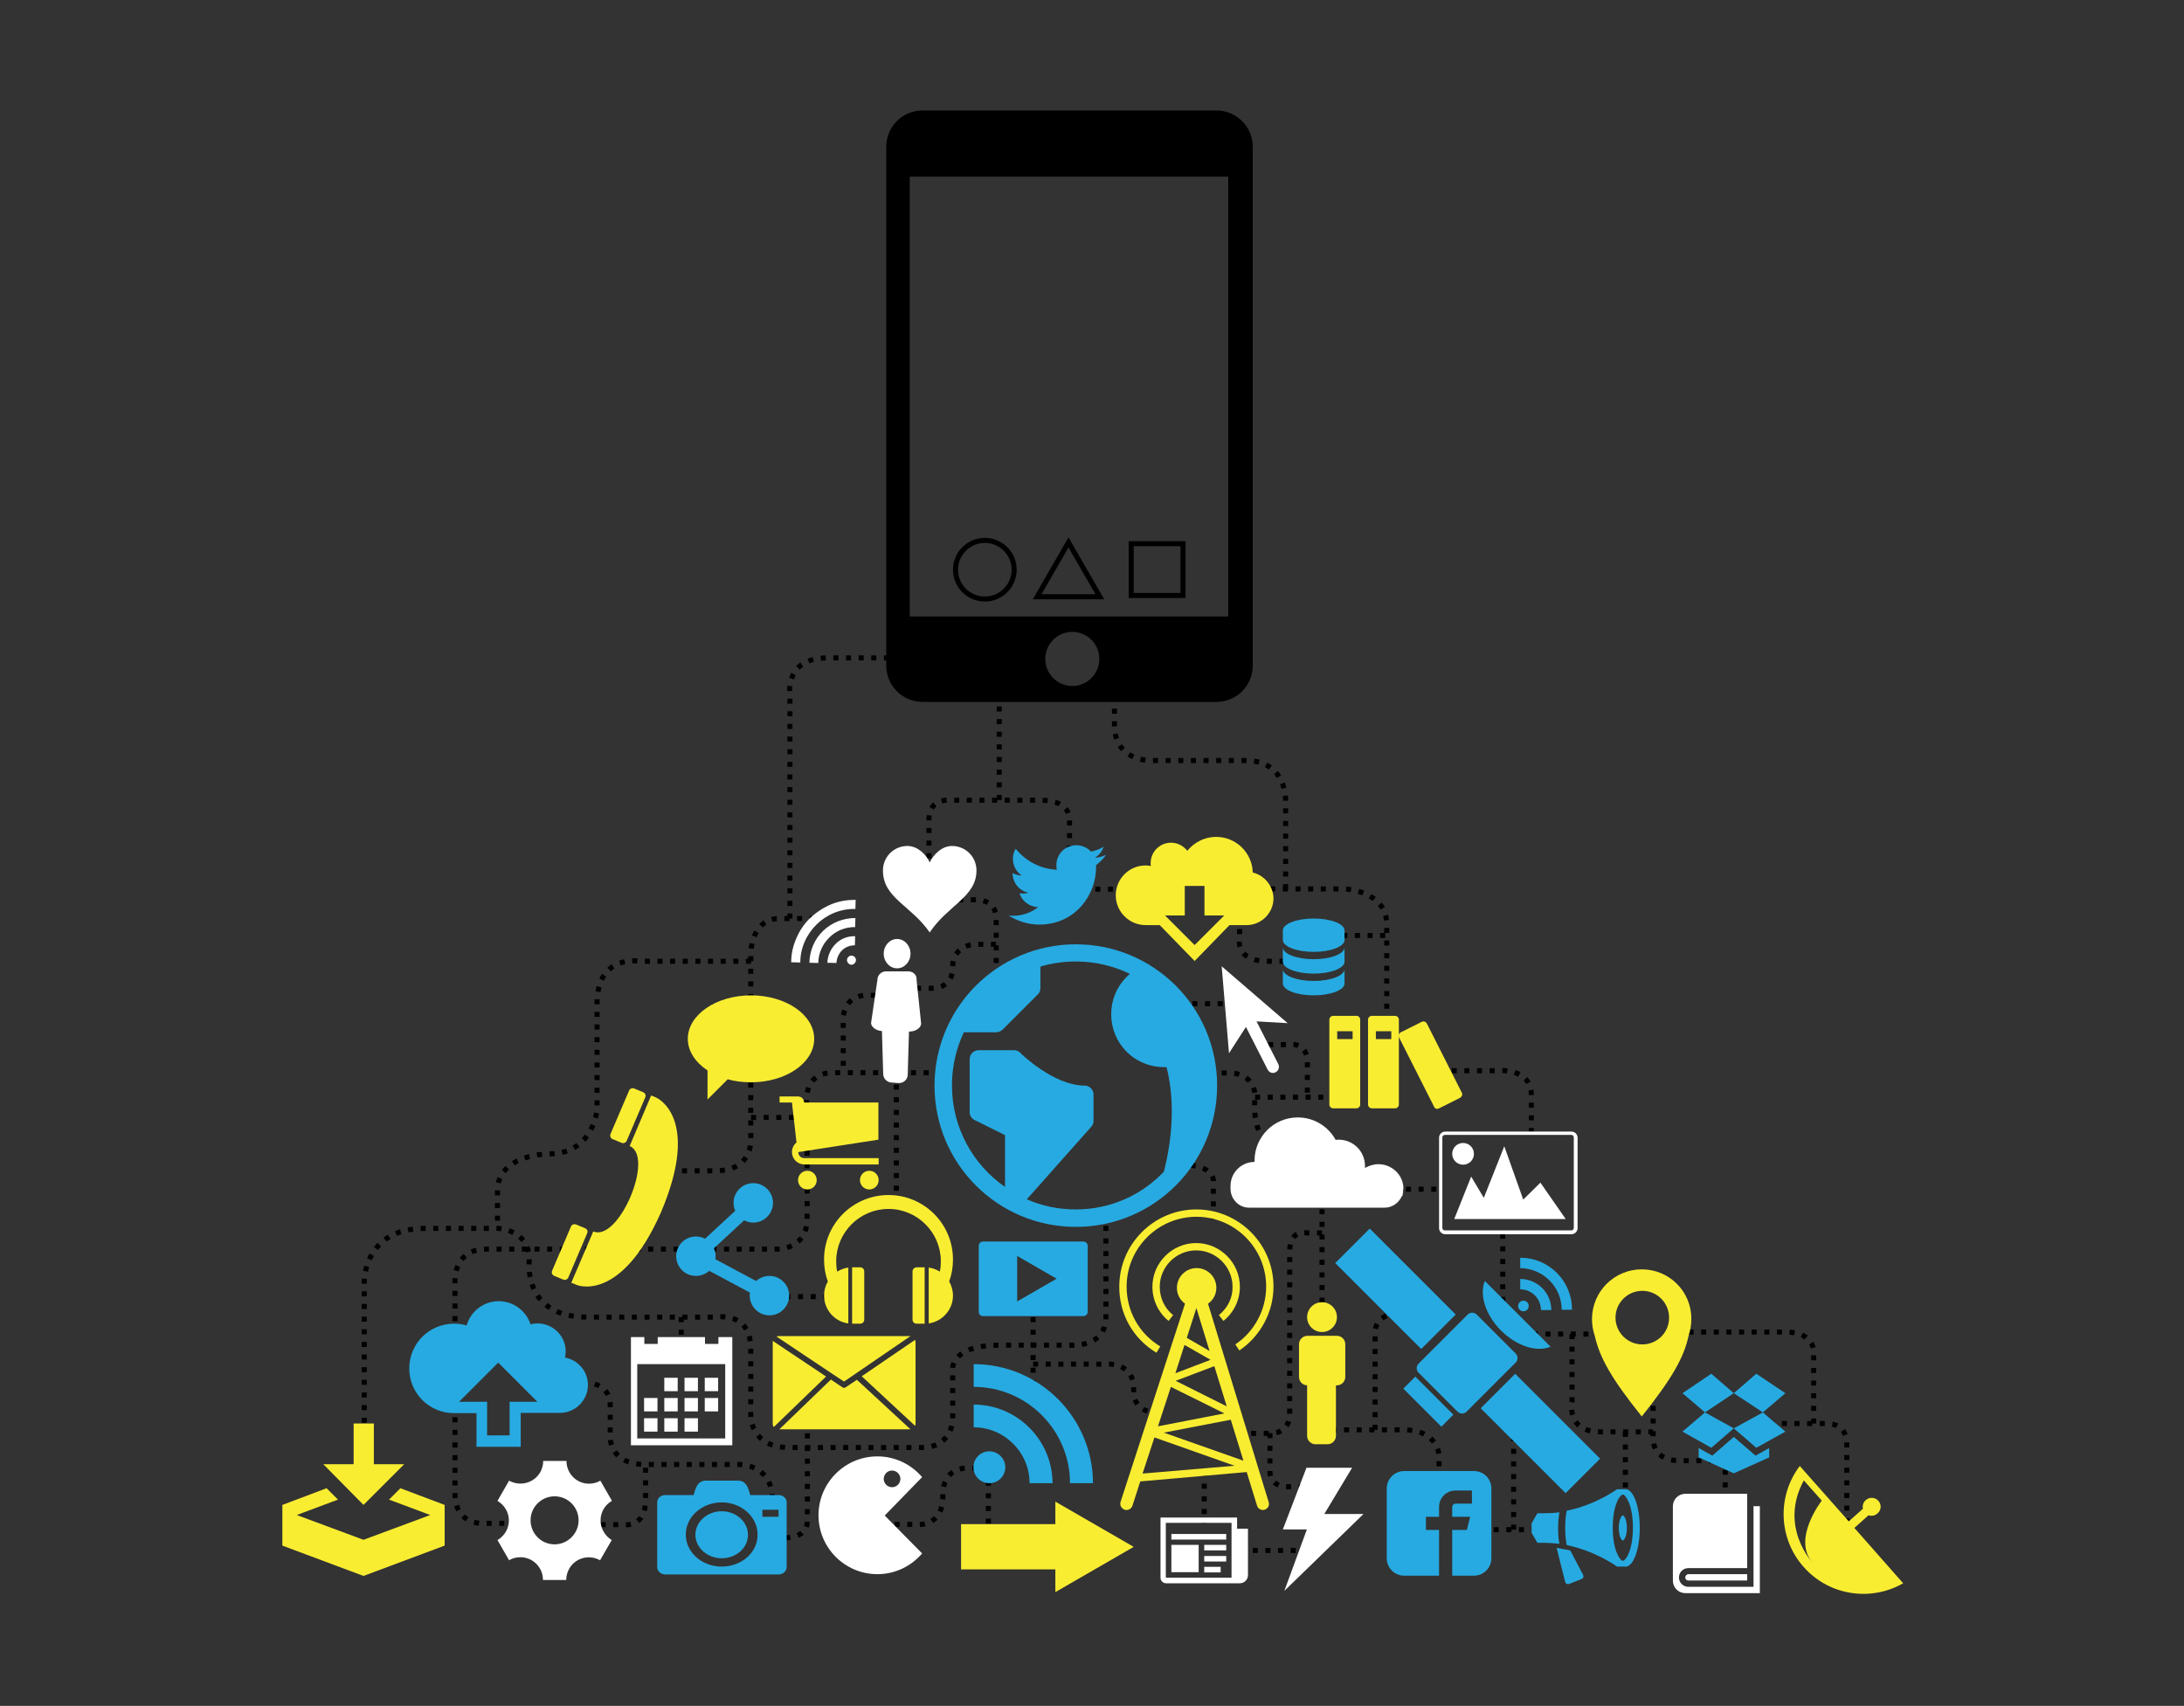 <?xml version="1.0" encoding="utf-8"?>
<!-- Generator: Adobe Illustrator 19.2.1, SVG Export Plug-In . SVG Version: 6.00 Build 0)  -->
<svg version="1.1" id="Layer_1" xmlns="http://www.w3.org/2000/svg" xmlns:xlink="http://www.w3.org/1999/xlink" x="0px" y="0px"
	 viewBox="0 0 864 674.9" style="enable-background:new 0 0 864 674.9;" xml:space="preserve">
<rect x="0" y="0" width="864" height="674.9" fill="#333333" stroke="none"/>
<style type="text/css">
	.st0{fill:none;stroke:#000000;stroke-width:2;stroke-miterlimit:10;stroke-dasharray:2,3;}
	.st1{fill:#FFFFFF;}
	.st2{fill:#F9ED32;}
	.st3{fill:#27AAE1;}
	.st4{fill:none;stroke:#000000;stroke-width:2;stroke-miterlimit:10;}
</style>
<g>
	<path class="st0" d="M144.1,582.9v-76.1c0,0-0.1-20.8,23.9-20.8h29.1c0,0,12.3,0.5,12.3,12.3c0,0-3.2,22.8,23,22.8h51.1
		c0,0,13.5-2.5,13.5,12.5v26.7c0,0,0,12.4,15.1,12.4h53.7c0,0,11.1-0.1,11.1-12.4v-16.8c0,0-2.9-11.3,18.6-11.3h27.5
		c0,0,14.5,1.4,14.5-11.1v-42.6"/>
	<path class="st0" d="M204.5,602.7h-12c0,0-12.5,1.6-12.5-11.8c0-13.3,0-85.1,0-85.1s0-11.6,12.3-11.6h116c0,0,11-0.3,11-12v-43.6
		c0,0-2.8-14.2,10.2-14.2H373"/>
	<path class="st0" d="M259.8,463.2H283c15.8,0,14-13.6,14-13.6v-32.5v-39.8c0,0,0.1-13.9,11.3-13.9h14.8"/>
	<line class="st0" x1="297.1" y1="442.1" x2="326" y2="442.1"/>
	<line class="st0" x1="269.5" y1="521.1" x2="269.5" y2="534.1"/>
	<path class="st0" d="M225.4,546.7c0,0,16-2.2,16,9.1v12.5c0,0-0.7,11.1,14,11.1h35.4c0,0,14.8-1.4,14.8,14.3"/>
	<path class="st0" d="M305.7,608c0,0,13.7,2.9,13.7-6.5v-41.1"/>
	<line class="st0" x1="354.6" y1="409.1" x2="354.6" y2="475.6"/>
	<line class="st0" x1="305.7" y1="513" x2="333.7" y2="513"/>
	<path class="st0" d="M343.9,603.1h18.2c0,0,10.9,1.7,10.9-11.2c0,0-1-11.1,10-11.1h8"/>
	<line class="st0" x1="391" y1="580.8" x2="391" y2="612"/>
	<line class="st0" x1="408.7" y1="521.1" x2="408.7" y2="551.2"/>
	<path class="st0" d="M351.5,393.8h-9.6c0,0-8.3,0.3-8.3,9.6v21.1"/>
	<line class="st0" x1="418.3" y1="351.8" x2="456" y2="351.8"/>
	<path class="st0" d="M423.1,341.6v-16.5c0,0,1.5-8.5-11.5-8.5H377c0,0-9.5-1.5-9.5,7.5l0,31.9h17.7c0,0,8.9-0.9,8.9,7.4v33.7"/>
	<path class="st0" d="M394,373.6h-8.9c0,0-8.2,0.8-8.2,8.7c0,0,1,8.7-8.7,8.7h-13.6"/>
	<path class="st0" d="M473.3,424.5h13.6c0,0,9.6,0,9.6,9.6c0,0-2.6,19.5,11,19.5"/>
	<line class="st0" x1="496.5" y1="434.1" x2="532.2" y2="434.1"/>
	<path class="st0" d="M548.6,404.1v-38.4c0-13.2-16.4-14-16.4-14h-41.8v19.7c0,0-2.1,8.9,11.3,8.9h8.3"/>
	<line class="st0" x1="521" y1="370.1" x2="548.6" y2="370.1"/>
	<path class="st0" d="M501.7,413.3h7.7c0,0,7.8-1.7,7.8,7v13.8"/>
	<line class="st0" x1="493.7" y1="397.1" x2="459.1" y2="397.1"/>
	<path class="st0" d="M408.7,539.7h28.4c0,0,11.4-1.3,11.4,9.8c0,0-1.2,9.3,9.2,9.3"/>
	<line class="st0" x1="523" y1="520.4" x2="523" y2="466.9"/>
	<path class="st0" d="M523,487.8h-5.9c0,0-6.9-1.8-6.9,7.3v64.2c0,0,0.6,7.8-7.8,7.8h-11.9"/>
	<path class="st0" d="M502.4,567v15c0,0-0.5,6.2,7,6.2h14"/>
	<line class="st0" x1="476.4" y1="582" x2="476.4" y2="602.6"/>
	<line class="st0" x1="490.6" y1="613.4" x2="517.1" y2="613.4"/>
	<path class="st0" d="M569.3,585.1v-9c0,0,0-10.4-14.1-10.4H523"/>
	<path class="st0" d="M544,565.7v-38.7c0,0-0.5-7.7,11.2-7.7"/>
	<line class="st0" x1="541.2" y1="470.5" x2="569.3" y2="470.5"/>
	<path class="st0" d="M569.3,423.6h23.2c0,0,13.3-1.5,13.3,9.8v14.3"/>
	<line class="st0" x1="585.9" y1="605.2" x2="611.7" y2="605.2"/>
	<line class="st0" x1="598.8" y1="605.2" x2="598.8" y2="565.7"/>
	<path class="st0" d="M654,541.2v25.9c0,0-1.9,10.8,10.5,10.8h18v22.4"/>
	<path class="st0" d="M699.9,563.2h22.6c0,0,8.1-0.6,8.1,8.1v37"/>
	<path class="st0" d="M717.5,563.2v-27.1c0,0,1.5-9.1-11.3-9.1h-44.5"/>
	<line class="st0" x1="594.5" y1="488.1" x2="594.5" y2="515.2"/>
	<line class="st0" x1="601.4" y1="527.8" x2="635.5" y2="527.8"/>
	<path class="st0" d="M621.9,527.8v26.8c0,0-2.5,11.9,11.2,11.9h20.8"/>
	<line class="st0" x1="643" y1="566.5" x2="643" y2="589.2"/>
	<path class="st0" d="M232.6,603.2H247c0,0,8.4,1.4,8.4-9.8v-14"/>
	<path class="st0" d="M480,482.3v-14.4c0,0,1.5-7.1-13-7.1"/>
	<path class="st0" d="M297.1,380.3h-44c0,0-16.9-3.1-16.9,16.8V439c0,0-1.4,17.5-19,17.5c0,0-20.4,0-20.4,14.7V486"/>
	<path class="st0" d="M312.5,363.4V275c0,0-2.4-14.7,14.7-14.7h37.3"/>
	<line class="st0" x1="395.3" y1="316.5" x2="395.3" y2="257"/>
	<path class="st0" d="M508.6,351.8v-35.2c0,0,0.4-15.7-15.7-15.7h-36.7c0,0-15.3,1-15.3-14.1v-26.5"/>
</g>
<g>
	<path d="M481.2,43.7H365c-8,0-14.4,6.4-14.4,14.4v205.2c0,8,6.4,14.4,14.4,14.4h116.2c8,0,14.4-6.4,14.4-14.4V58.1
		C495.6,50.1,489.1,43.7,481.2,43.7z M424.2,271.4c-5.9,0-10.7-4.8-10.7-10.7c0-5.9,4.8-10.7,10.7-10.7c5.9,0,10.7,4.8,10.7,10.7
		C434.9,266.6,430.1,271.4,424.2,271.4z M485.9,243.9h-126v-174h126V243.9z"/>
</g>
<path class="st1" d="M555.2,470.2c0-0.8-0.1-1.6-0.3-2.3c-1.1-4.2-5-7.3-9.6-7.3c-1.9,0-3.8,0.6-5.3,1.5c0,0,0,0,0-0.1
	c0-0.2,0-0.5,0-0.7c0-5.7-4.6-10.4-10.4-10.4c-0.4,0-0.8,0-1.2,0.1c-2.9-5.3-8.5-8.9-15-8.9c-9.5,0-17.1,7.7-17.1,17.1
	c0,0.2,0,0.3,0,0.5c0,0,0,0,0,0c-5.2,0-9.5,4.2-9.5,9.5c0,0.2,0,0.4,0,0.6c0,0.2,0,0.3,0,0.5c0,4.1,3.3,7.5,7.3,7.5h53.7
	c3,0,5.6-1.9,6.8-4.6h0.2c0.2-0.8,0.3-1.7,0.3-2.6c0-0.1,0-0.1,0-0.2C555.2,470.3,555.2,470.2,555.2,470.2z"/>
<g>
	<path class="st2" d="M334.5,548.9c-0.2,0.1-0.4,0.2-0.6,0.2c-0.2,0-0.4-0.1-0.6-0.2l-4.6-3.1l-20.4,19.7h51.5c0.1,0,0.3,0,0.4,0
		L339,545.9L334.5,548.9z"/>
	<path class="st2" d="M329.2,543.5l4.7,3.1l26.3-18c-0.1,0-0.3,0-0.4,0H308c-0.3,0-0.6,0.1-0.8,0.2L329.2,543.5
		C329.2,543.5,329.2,543.5,329.2,543.5z"/>
	<path class="st2" d="M305.7,530.5c0,0.1,0,0.3,0,0.4v32.4c0,0.5,0.2,1,0.4,1.3l20.7-20L305.7,530.5z"/>
	<path class="st2" d="M362,530.1l-21.1,14.4l21.1,19.6c0.1-0.3,0.2-0.5,0.2-0.9v-32.4C362.1,530.6,362.1,530.4,362,530.1z"/>
</g>
<g>
	<path class="st2" d="M649.5,502.2c-10.9,0-19.7,8.8-19.7,19.7c0,2.3,0.4,4.6,1.1,6.6c1.9,8.6,6.7,17.1,18.6,31.9
		c11.8-14.8,16.7-23.3,18.5-31.9c0.7-2.1,1.1-4.3,1.1-6.6C669.2,511,660.4,502.2,649.5,502.2z M649.7,531.9
		c-5.9,0-10.6-4.8-10.6-10.6c0-5.9,4.8-10.6,10.6-10.6c5.9,0,10.6,4.8,10.6,10.6C660.3,527.2,655.6,531.9,649.7,531.9z"/>
</g>
<g>
	<path class="st2" d="M528.9,528.5h-11.7c-1.8,0-3.3,1.5-3.3,3.3v13c0,1.8,1.4,3.2,3.2,3.3v20c0,1.8,1.5,3.3,3.3,3.3h4.8
		c1.8,0,3.3-1.5,3.3-3.3v-20h0.4c1.8,0,3.3-1.5,3.3-3.3v-13C532.2,530,530.7,528.5,528.9,528.5z"/>
	<circle class="st2" cx="523" cy="521.1" r="5.9"/>
</g>
<g>
	<path class="st1" d="M359.3,384.3h-8.7c-2,0-3.5,1.5-3.5,3.4l-2.5,17c0,1.8,2.4,3.2,4.3,3.2l0.5,17c0,1.9,1.6,3.4,3.5,3.4l2.7,0.2
		c2,0,3.5-1.5,3.5-3.4l0.5-17h0.4c2,0,4.4-1.3,4.4-3.2l-1.8-17.2C362.8,385.8,361.3,384.3,359.3,384.3z"/>
	<ellipse class="st1" cx="354.9" cy="377.3" rx="5.3" ry="5.8"/>
</g>
<polygon class="st2" points="448.5,612 417.5,594.1 417.5,603 380.2,603 380.2,620.9 417.5,620.9 417.5,629.9 "/>
<g>
	<path class="st1" d="M621.7,447.7h-50c-1.3,0-2.4,1.1-2.4,2.4v35.8c0,1.3,1.1,2.4,2.4,2.4h50c1.3,0,2.4-1.1,2.4-2.4V450
		C624,448.7,623,447.7,621.7,447.7z M622.6,485.8c0,0.5-0.4,1-1,1h-50c-0.5,0-1-0.4-1-1V450c0-0.5,0.4-1,1-1h50c0.5,0,1,0.4,1,1
		V485.8z"/>
	<circle class="st1" cx="578.8" cy="456.5" r="4.3"/>
	<polygon class="st1" points="602.6,474.6 595.1,453.5 587,473.9 582,465.5 575.3,482.3 619.4,482.3 609.4,467.9 	"/>
</g>
<g>
	<path class="st3" d="M428.6,491.2h-39.7c-0.9,0-1.7,0.7-1.7,1.7V519c0,0.9,0.7,1.7,1.7,1.7h39.7c0.9,0,1.7-0.7,1.7-1.7v-26.2
		C430.2,491.9,429.5,491.2,428.6,491.2z M402.4,514.9v-18l15.6,9L402.4,514.9z"/>
</g>
<path class="st2" d="M297.1,393.8c-13.8,0-25,7.7-25,17.2c0,4.9,3,9.3,7.8,12.5v11.5l8-8c2.8,0.8,5.9,1.2,9.2,1.2
	c13.8,0,25-7.7,25-17.2C322.1,401.5,310.9,393.8,297.1,393.8z"/>
<path class="st1" d="M483.3,382.3l26.1,22.5l-12.3-0.7l8.6,16.9c0.6,1.2,0.1,2.6-1,3.2c-0.3,0.2-0.7,0.3-1.1,0.3
	c-0.9,0-1.7-0.5-2.1-1.3l-8.6-16.9l-6.7,10.4L483.3,382.3z"/>
<g>
	<path class="st2" d="M254.4,432.1l-3.4-1.4c-0.8-0.4-1.8,0-2.1,0.7l-7.4,17.3c-0.3,0.8,0.1,1.7,0.9,2l3.4,1.4
		c0.8,0.4,1.8,0,2.1-0.7l7.4-17.3C255.6,433.3,255.2,432.4,254.4,432.1z"/>
	<path class="st2" d="M261.5,479.6c16.1-37.9-2-45.4-2-45.4l-1.9-0.8l-8.5,20c10,4.3-4.4,38.1-14.4,33.8l-8.7,20.3l2,0.8
		C227.8,508.3,245.4,516.1,261.5,479.6L261.5,479.6z"/>
	<path class="st2" d="M231.4,485.9l-3.4-1.4c-0.8-0.4-1.8,0-2.1,0.7l-7.5,17.6c-0.3,0.8,0.1,1.7,0.9,2l3.4,1.4
		c0.8,0.4,1.8,0,2.1-0.7l7.5-17.6C232.7,487.1,232.2,486.2,231.4,485.9z"/>
</g>
<path class="st3" d="M304.4,504.8c-2,0-3.9,0.8-5.3,2l-16.1-8.6c0.1-0.4,0.1-0.8,0.1-1.2c0-1.1-0.2-2.2-0.7-3.1l12-11.1
	c1.1,0.6,2.3,0.9,3.6,0.9c4.3,0,7.8-3.5,7.8-7.8c0-4.3-3.5-7.8-7.8-7.8c-4.3,0-7.8,3.5-7.8,7.8c0,1.1,0.2,2.2,0.7,3.1l-12,11.1
	c-1.1-0.6-2.3-0.9-3.6-0.9c-4.3,0-7.8,3.5-7.8,7.8c0,4.3,3.5,7.8,7.8,7.8c2,0,3.9-0.8,5.3-2l16.1,8.6c-0.1,0.4-0.1,0.8-0.1,1.2
	c0,4.3,3.5,7.8,7.8,7.8c4.3,0,7.8-3.5,7.8-7.8S308.7,504.8,304.4,504.8z"/>
<g>
	<path class="st2" d="M477.9,515.8c2-1.4,3.3-3.7,3.3-6.3c0-4.3-3.5-7.8-7.8-7.8c-4.3,0-7.8,3.5-7.8,7.8c0,2.6,1.2,4.8,3.2,6.3
		l-25.5,78.4c-0.4,1.3,0.3,2.6,1.6,3.1c0.3,0.1,0.5,0.1,0.8,0.1c1,0,2-0.7,2.3-1.7l3.1-9.6l42.1-3.7l4.1,13.3c0.4,1.3,1.8,2,3,1.6
		c1.3-0.4,2-1.7,1.6-3L477.9,515.8z M485.3,556.4l-20.2-10.1l15.3-5.8L485.3,556.4z M473.3,517.5l5.2,17l-9-5.2L473.3,517.5z
		 M468.6,532.1l10.3,5.9l-13.9,5.3L468.6,532.1z M463.2,548.7l21.2,10.5l-26.3,5.1L463.2,548.7z M452,583l4.7-14.3l31.7,11.2
		L452,583z M460.4,566.8l26.5-5.1l5,16.2L460.4,566.8z"/>
	<path class="st2" d="M482.2,520.3l1.8,2.3c4.1-3.3,6.5-8.2,6.5-13.5c0-9.5-7.8-17.3-17.3-17.3c-9.5,0-17.3,7.8-17.3,17.3
		c0,5.2,2.3,10.2,6.4,13.5l1.8-2.3c-3.4-2.7-5.3-6.8-5.3-11.2c0-7.9,6.5-14.4,14.4-14.4c7.9,0,14.4,6.5,14.4,14.4
		C487.7,513.4,485.7,517.5,482.2,520.3z"/>
	<path class="st2" d="M457.5,535.2l1.5-2.5c-8.4-5.1-13.3-13.9-13.3-23.7c0-15.2,12.4-27.6,27.6-27.6c15.2,0,27.6,12.4,27.6,27.6
		c0,9.2-4.6,17.8-12.2,22.9l1.6,2.4c8.4-5.7,13.5-15.2,13.5-25.3c0-16.8-13.7-30.5-30.5-30.5c-16.8,0-30.5,13.7-30.5,30.5
		C442.7,519.8,448.2,529.6,457.5,535.2z"/>
</g>
<path class="st2" d="M743.1,593.8c-1.3-1.5-3.5-1.6-5-0.3c-1,0.9-1.4,2.2-1.1,3.4l-5.6,5L712,580c-8.9,11.7-8.6,28.5,1.5,39.9
	c10.1,11.5,26.7,13.8,39.4,6.5l-19.3-21.9l5.6-5c1.2,0.4,2.5,0.2,3.5-0.7C744.3,597.5,744.4,595.2,743.1,593.8z M720.7,593.7
	c0,0-11.9,15.2-3.6,24.6c0,0-13.5-14.2-3.5-32.6L720.7,593.7z"/>
<g>
	<path class="st1" d="M693.7,595.9v31.9h-25.8c-2,0-3.7-1.6-3.7-3.7c0-2,1.6-3.7,3.7-3.7h23.3V591h-24.5c-2.7,0-4.9,2.2-4.9,4.9
		v29.5c0,2.7,2.2,4.9,4.9,4.9h29.5v-34.4H693.7z"/>
	<path class="st1" d="M666.7,624.1c0,0.7,0.5,1.2,1.2,1.2c0,0,0,0,0,0h23.3v-2.5h-23.3c0,0,0,0,0,0
		C667.2,622.9,666.7,623.4,666.7,624.1z"/>
</g>
<g>
	<path class="st2" d="M536.6,401.9h-9.2c-0.8,0-1.5,0.7-1.5,1.5v33.6c0,0.8,0.7,1.5,1.5,1.5h9.2c0.8,0,1.5-0.7,1.5-1.5v-33.6
		C538.1,402.6,537.5,401.9,536.6,401.9z M535.1,411.1H529V408h6.1V411.1z"/>
	<path class="st2" d="M551.9,401.9h-9.2c-0.8,0-1.5,0.7-1.5,1.5v33.6c0,0.8,0.7,1.5,1.5,1.5h9.2c0.8,0,1.5-0.7,1.5-1.5v-33.6
		C553.4,402.6,552.7,401.9,551.9,401.9z M550.4,411.1h-6.1V408h6.1V411.1z"/>
	<path class="st2" d="M578.3,432.3L564.5,405c-0.4-0.8-1.3-1.1-2.1-0.7l-8.2,4.1c-0.8,0.4-1.1,1.3-0.7,2.1l13.8,27.3
		c0,0.1,0.1,0.1,0.1,0.2c0.1,0.1,0.1,0.2,0.2,0.3c0.1,0.1,0.2,0.1,0.2,0.2c0.1,0.1,0.2,0.1,0.3,0.1c0.1,0,0.2,0,0.3,0.1
		c0.1,0,0.2,0,0.2,0c0,0,0,0,0.1,0c0.1,0,0.2,0,0.3-0.1c0.1,0,0.2,0,0.3-0.1c0,0,0,0,0,0l8.2-4.1C578.4,433.9,578.7,433,578.3,432.3
		z"/>
</g>
<path class="st3" d="M648.7,604.5c0-8.4-2.5-15.2-5.5-15.3c0,0,0,0,0,0h-3.5c0,0-8.2,6.1-19.9,8.5c-0.4,1.9-0.6,4.2-0.6,6.8
	c0,2.6,0.2,4.9,0.6,6.8c11.7,2.4,19.9,8.5,19.9,8.5h3.5c0,0,0,0,0,0C646.2,619.7,648.7,612.9,648.7,604.5z M642,617.5
	c-0.4,0-0.8-0.4-1-0.7c-0.5-0.6-1-1.5-1.5-2.7c-1-2.6-1.5-6-1.5-9.7c0-3.7,0.5-7.1,1.5-9.7c0.4-1.1,0.9-2.1,1.5-2.7
	c0.2-0.2,0.6-0.7,1-0.7c0.4,0,0.8,0.4,1,0.7c0.5,0.6,1,1.5,1.5,2.7c1,2.6,1.5,6,1.5,9.7c0,3.7-0.5,7.1-1.5,9.7
	c-0.4,1.1-0.9,2.1-1.5,2.7C642.8,617.1,642.4,617.5,642,617.5z M616.4,604.5c0-2.2,0.2-4.3,0.5-6.2c-2,0.3-3.7,0.4-5.9,0.4
	c-2.8,0-2.8,0-2.8,0l-2.3,4v3.7l2.3,4c0,0,0,0,2.8,0c2.2,0,3.9,0.2,5.9,0.4C616.5,608.8,616.4,606.7,616.4,604.5L616.4,604.5z
	 M621.2,613.4l-5.4-1l3.4,13.5c0.2,0.7,0.9,1,1.5,0.8l5-2c0.7-0.3,0.9-1,0.6-1.6L621.2,613.4z M642,609.5c-0.2,0-0.3-0.2-0.4-0.3
	c-0.2-0.2-0.4-0.6-0.6-1c-0.4-1-0.6-2.3-0.6-3.7c0-1.4,0.2-2.7,0.6-3.7c0.2-0.4,0.4-0.8,0.6-1c0.1-0.1,0.2-0.3,0.4-0.3
	c0.2,0,0.3,0.2,0.4,0.3c0.2,0.2,0.4,0.6,0.6,1c0.4,1,0.6,2.3,0.6,3.7c0,1.4-0.2,2.7-0.6,3.7c-0.2,0.4-0.4,0.8-0.6,1
	C642.3,609.4,642.2,609.5,642,609.5z"/>
<path class="st1" d="M262.8,545.1h5.3v5.3h-5.3V545.1z M270.8,545.1h5.3v5.3h-5.3V545.1z M278.8,545.1h5.3v5.3h-5.3V545.1z
	 M254.8,561.1h5.3v5.3h-5.3V561.1z M262.8,561.1h5.3v5.3h-5.3V561.1z M270.8,561.1h5.3v5.3h-5.3V561.1z M262.8,553.1h5.3v5.3h-5.3
	V553.1z M270.8,553.1h5.3v5.3h-5.3V553.1z M278.8,553.1h5.3v5.3h-5.3V553.1z M254.8,553.1h5.3v5.3h-5.3V553.1z M284.2,529v2.7h-5.3
	V529h-18.7v2.7h-5.3V529h-5.3v42.8h40.1V529H284.2z M286.9,569.1h-34.8v-29.4h34.8V569.1z"/>
<path class="st3" d="M275.1,607.2c0,5.1,4.7,9.3,10.4,9.3c5.8,0,10.4-4.1,10.4-9.3c0-5.1-4.7-9.3-10.4-9.3
	C279.8,597.9,275.1,602.1,275.1,607.2z M308,591.5h-11.2c-0.8-2.9-1.6-5.7-4.8-5.7h-12.8c-3.2,0-4,2.8-4.8,5.7h-11.2
	c-1.8,0-3.2,1.3-3.2,2.8V620c0,1.6,1.4,2.9,3.2,2.9H308c1.8,0,3.2-1.3,3.2-2.9v-25.7C311.2,592.8,309.8,591.5,308,591.5z
	 M285.5,619.8c-7.9,0-14.2-5.7-14.2-12.7c0-7,6.4-12.7,14.2-12.7s14.2,5.7,14.2,12.7C299.8,614.2,293.4,619.8,285.5,619.8z
	 M308,600.1h-6.4v-2.8h6.4V600.1z"/>
<g>
	<circle class="st2" cx="319.4" cy="466.9" r="3.7"/>
	<circle class="st2" cx="343.9" cy="466.9" r="3.7"/>
	<path class="st2" d="M347.5,450.9v-14.7h-29.4c0-1.4-1.1-2.4-2.4-2.4h-7.3v2.4h4.9l1.8,15.8c-1.1,0.9-1.8,2.3-1.8,3.8
		c0,2.7,2.2,4.9,4.9,4.9h29.4v-2.5h-29.4c-1.4,0-2.4-1.1-2.4-2.4c0,0,0,0,0,0L347.5,450.9z"/>
</g>
<path class="st2" d="M495.6,345.2c-0.2-7.8-6.6-14.1-14.5-14.1c-4.6,0-8.7,2.2-11.4,5.5c-1.5-1.9-3.8-3.2-6.4-3.2
	c-4.5,0-8.1,3.6-8.1,8.1c0,0.4,0,0.8,0.1,1.1c-0.7-0.1-1.4-0.2-2.1-0.2c-6.5,0-11.8,5.3-11.8,11.8c0,6.5,5.3,11.8,11.8,11.8h5.6
	l13.8,14.2l13.8-14.2h6.8c5.8,0,10.6-4.8,10.6-10.6C503.7,350.5,500.2,346.3,495.6,345.2L495.6,345.2z M472.6,373.9l-11.7-11.7h7.8
	v-11.7h7.8v11.7h7.8L472.6,373.9z"/>
<path class="st3" d="M223.5,537.1c0.2-0.8,0.3-1.6,0.3-2.4c0-6.1-5-11.1-11.1-11.1c-1,0-1.9,0.1-2.8,0.4c-1.7-5.3-6.7-9.2-12.6-9.2
	c-6,0-11.1,4-12.7,9.6c-1.6-0.5-3.2-0.7-5-0.7c-9.8,0-17.7,7.9-17.7,17.7c0,9.8,7.9,17.7,17.7,17.7h8.9v13.3H206V559h15.5
	c6.1,0,11.1-5,11.1-11.1C232.6,542.5,228.6,538,223.5,537.1z M201.6,554.6v13.3h-8.9v-13.3h-11.1l15.5-15.5l15.5,15.5H201.6z"/>
<path class="st1" d="M238.8,606c-2.5-4.3-1-9.8,3.3-12.2l-4.6-8c-1.3,0.8-2.9,1.2-4.5,1.2c-4.9,0-8.9-4-8.9-9h-9.2
	c0,1.5-0.4,3.1-1.2,4.5c-2.5,4.3-8,5.7-12.3,3.3l-4.6,8c1.3,0.8,2.5,1.9,3.3,3.3c2.5,4.3,1,9.7-3.3,12.2l4.6,8
	c1.3-0.8,2.8-1.2,4.5-1.2c4.9,0,8.9,4,8.9,9h9.2c0-1.5,0.4-3.1,1.2-4.5c2.5-4.3,7.9-5.7,12.2-3.3l4.6-8
	C240.7,608.5,239.6,607.4,238.8,606L238.8,606z M219.4,611c-5.3,0-9.5-4.3-9.5-9.5c0-5.3,4.3-9.5,9.5-9.5c5.3,0,9.5,4.3,9.5,9.5
	C228.9,606.7,224.6,611,219.4,611z"/>
<path class="st1" d="M330.6,373.4c2.1-2.1,4.9-3.1,7.7-3l-0.1,3.6c-1.8,0-3.7,0.6-5.1,2c-1.4,1.4-2.1,3.2-2.2,5l-3.6-0.1
	C327.4,378.3,328.5,375.5,330.6,373.4z M320.2,380.9c0.1-4.8,2-9.3,5.4-12.6c3.4-3.3,8-5.1,12.8-5.1l-0.1,3.6
	c-3.8-0.1-7.5,1.4-10.2,4.1c-2.8,2.7-4.3,6.3-4.4,10.1L320.2,380.9z M329,357.7c3-1.2,6.2-1.7,9.5-1.7l0,0l-0.1,3.6
	c-5.8-0.1-11.2,2.1-15.3,6.1c-4.1,4-6.5,9.4-6.5,15.1l-3.6-0.1c0-3.3,0.7-6.4,2-9.4c1.3-3.1,3.2-5.9,5.6-8.2
	C323.1,360.8,325.9,359,329,357.7L329,357.7z M335.6,381.1c-0.7-0.7-0.7-1.8,0-2.5c0.7-0.7,1.8-0.7,2.5,0c0.7,0.7,0.7,1.8,0,2.5
	C337.4,381.9,336.3,381.9,335.6,381.1z"/>
<g>
	<path class="st3" d="M519.7,363.4c-6.7,0-12.2,2.1-12.2,4.7v3.8c0,2.6,5.5,4.7,12.2,4.7c6.7,0,12.2-2.1,12.2-4.7v-3.8
		C531.9,365.5,526.4,363.4,519.7,363.4z"/>
	<path class="st3" d="M519.7,379.5c-6.7,0-12.2-2.1-12.2-4.7v5.7c0,2.6,5.5,4.7,12.2,4.7c6.7,0,12.2-2.1,12.2-4.7v-5.7
		C531.9,377.4,526.4,379.5,519.7,379.5z"/>
	<path class="st3" d="M519.7,388.1c-6.7,0-12.2-2.1-12.2-4.7v5.7c0,2.6,5.5,4.7,12.2,4.7c6.7,0,12.2-2.1,12.2-4.7v-5.7
		C531.9,386,526.4,388.1,519.7,388.1z"/>
</g>
<path class="st2" d="M143.8,595.4l16.1-16.1h-12v-16.1h-8v16.1h-12L143.8,595.4z M158.4,588.8l-4.5,4.5l16.3,6.1l-26.4,9.8
	l-26.4-9.8l16.3-6.1l-4.5-4.5l-17.5,6.6v16.1l32.1,12l32.1-12v-16.1L158.4,588.8z"/>
<g>
	<polygon class="st3" points="706.3,551.2 694.8,543.5 685.9,551.2 697.4,558.8 	"/>
	<polygon class="st3" points="677,543.5 665.6,551.2 674.5,558.8 685.9,551.2 	"/>
	<polygon class="st3" points="685.9,565.1 694.8,572.8 706.3,566.4 697.4,558.8 	"/>
	<polygon class="st3" points="665.6,566.4 677,572.8 685.9,565.1 674.5,558.8 	"/>
	<polygon class="st3" points="685.9,568.5 677.4,575.9 672,572.9 672,576.6 685.9,582.9 699.9,576.6 699.9,572.9 694.5,575.9 	"/>
</g>
<path class="st3" d="M425.6,373.6c-30.9,0-55.9,25-55.9,55.9c0,30.9,25,55.9,55.9,55.9c30.9,0,55.9-25,55.9-55.9
	C481.5,398.6,456.5,373.6,425.6,373.6z M425.6,478.5c-6.9,0-13.4-1.4-19.4-4l25.5-28.7c0.6-0.6,0.9-1.5,0.9-2.3V433
	c0-1.9-1.6-3.5-3.5-3.5c-12.3,0-25.4-12.8-25.5-13c-0.7-0.7-1.5-1-2.5-1h-14c-1.9,0-3.5,1.6-3.5,3.5v21c0,1.3,0.7,2.5,1.9,3.1
	l12.1,6v20.5c-12.7-8.8-21-23.5-21-40.2c0-7.5,1.7-14.6,4.7-21h12.8c0.9,0,1.8-0.4,2.5-1l14-14c0.7-0.7,1-1.5,1-2.5v-8.5
	c4.4-1.3,9.1-2,14-2c7.7,0,15,1.8,21.4,4.9c-0.5,0.4-0.9,0.8-1.3,1.2c-4,4-6.1,9.2-6.1,14.8c0,5.6,2.2,10.9,6.1,14.8
	c4,4,9.3,6.1,14.8,6.1c0.3,0,0.7,0,1,0c1.5,5.7,4.2,20.4-0.9,40.7c-0.1,0.2-0.1,0.4-0.1,0.6C451.7,472.8,439.3,478.5,425.6,478.5
	L425.6,478.5z"/>
<path class="st3" d="M583.1,582h-27.6c-3.8,0-6.9,3.1-6.9,6.9v27.6c0,3.8,3.1,6.9,6.9,6.9h13.8v-18.1h-5.2v-5.2h5.2v-3.9
	c0-3.6,2.9-6.5,6.5-6.5h6.5v5.2h-6.5c-0.7,0-1.3,0.6-1.3,1.3v3.9h7.1l-1.3,5.2h-5.8v18.1h8.6c3.8,0,6.9-3.1,6.9-6.9v-27.6
	C590,585.1,587,582,583.1,582z"/>
<path class="st3" d="M391.4,574.2c-3.5,0-6.3,2.8-6.3,6.3c0,3.5,2.8,6.3,6.3,6.3c3.5,0,6.3-2.8,6.3-6.3
	C397.7,577.1,394.9,574.2,391.4,574.2z M385.2,555.7v9c5.9,0,11.4,2.3,15.6,6.5c4.2,4.2,6.5,9.7,6.5,15.6h9.1
	C416.3,569.6,402.3,555.7,385.2,555.7z M385.2,539.7v9c21,0,38.1,17.1,38.1,38.1h9.1C432.3,560.8,411.2,539.7,385.2,539.7z"/>
<g>
	<path class="st2" d="M340.3,501.4h-3.2v22.3h3.2c0.9,0,1.6-0.7,1.6-1.6V503C341.9,502.1,341.2,501.4,340.3,501.4z"/>
	<path class="st2" d="M361,503v19.1c0,0.9,0.7,1.6,1.6,1.6h3.2v-22.3h-3.2C361.8,501.4,361,502.1,361,503z"/>
	<polygon class="st2" points="377,498.2 377,498.2 377,498.2 	"/>
	<path class="st2" d="M351.5,472.8c-14.1,0-25.5,11.4-25.5,25.5c0,3.1,0.5,6,1.5,8.7c-1,1.7-1.5,3.6-1.5,5.6c0,5.6,4.2,10.3,9.6,11
		v-22.1c-1.6,0.2-3.1,0.8-4.4,1.6c-0.3-1.3-0.4-2.7-0.4-4.1c0-11.4,9.3-20.7,20.7-20.7c11.4,0,20.7,9.3,20.7,20.7
		c0,1.4-0.1,2.8-0.4,4.1c-1.3-0.8-2.8-1.4-4.4-1.6v22.1c5.4-0.8,9.6-5.4,9.6-11c0-2.1-0.6-4-1.5-5.6c1-2.7,1.5-5.6,1.5-8.7
		C377,484.2,365.6,472.8,351.5,472.8z"/>
</g>
<path class="st1" d="M376.6,334.7c-3.9,0-7.2,3.2-8.8,6.5c-1.5-3.3-4.9-6.5-8.8-6.5c-5.4,0-9.7,4.3-9.7,9.7
	c0,10.9,11,13.7,18.5,24.5c7.1-10.7,18.5-14,18.5-24.5C386.3,339,382,334.7,376.6,334.7z"/>
<path class="st1" d="M489.4,604.7v-4.3h-30.3v23.8c0,1.2,1,2.2,2.2,2.2h29.2c1.8,0,3.2-1.5,3.2-3.2v-18.4H489.4z M487.2,624.2h-26
	v-21.7h26V624.2z M463.4,606.9h21.7v2.2h-21.7V606.9z M476.4,611.2h8.7v2.2h-8.7V611.2z M476.4,615.6h8.7v2.2h-8.7V615.6z
	 M476.4,619.9h6.5v2.2h-6.5V619.9z M463.4,611.2h10.8v10.8h-10.8V611.2z"/>
<path class="st1" d="M364.8,584.4c-4.3-5-10.6-8.2-17.7-8.2c-12.9,0-23.3,10.5-23.3,23.3c0,12.9,10.5,23.3,23.3,23.3
	c7.1,0,13.4-3.2,17.7-8.2L350,599.6L364.8,584.4z M352.9,581.8c1.8,0,3.3,1.5,3.3,3.3c0,1.8-1.5,3.3-3.3,3.3c-1.8,0-3.3-1.5-3.3-3.3
	C349.7,583.2,351.1,581.8,352.9,581.8z"/>
<path class="st1" d="M516.8,580.8l-9.3,24.3h9.5l-8.9,24.3l31.3-30.4h-15.5l11-18.3H516.8z"/>
<path class="st3" d="M437.6,338.2c-1.4,0.6-2.9,1.1-4.5,1.2c1.6-1,2.9-2.5,3.5-4.4c-1.5,0.9-3.2,1.6-5,1.9c-1.4-1.5-3.5-2.5-5.8-2.5
	c-4.4,0-7.9,3.5-7.9,7.9c0,0.6,0.1,1.2,0.2,1.8c-6.6-0.3-12.4-3.5-16.3-8.3c-0.7,1.2-1.1,2.5-1.1,4c0,2.7,1.4,5.2,3.5,6.6
	c-1.3,0-2.5-0.4-3.6-1c0,0,0,0.1,0,0.1c0,3.8,2.7,7,6.3,7.7c-0.7,0.2-1.4,0.3-2.1,0.3c-0.5,0-1,0-1.5-0.1c1,3.1,3.9,5.4,7.4,5.5
	c-2.7,2.1-6.1,3.4-9.8,3.4c-0.6,0-1.3,0-1.9-0.1c3.5,2.2,7.7,3.6,12.1,3.6c14.5,0,22.5-12,22.5-22.5c0-0.3,0-0.7,0-1
	C435.2,341.1,436.5,339.7,437.6,338.2L437.6,338.2z"/>
<g>
	<path class="st3" d="M599.6,535.5l-15.4-15.4c-1-1-2.6-1-3.6,0l-19.4,19.4c-1,1-1,2.6,0,3.6l15.4,15.4c1,1,2.6,1,3.6,0l19.4-19.4
		C600.6,538.1,600.6,536.5,599.6,535.5z"/>
	
		<rect x="561.8" y="543.9" transform="matrix(0.707 -0.707 0.707 0.707 -226.575 562.04)" class="st3" width="6.7" height="21.3"/>
	<path class="st3" d="M587.4,506.8c-2.2,5.4,0.2,13.4,6.4,19.6c6.2,6.2,14.2,8.7,19.6,6.4L587.4,506.8z"/>
	<path class="st3" d="M613.7,518.3c0-3.2-1.2-6.3-3.6-8.7c-2.4-2.4-5.6-3.6-8.7-3.6l0,4.1c2.1,0,4.2,0.8,5.8,2.4
		c1.6,1.6,2.4,3.7,2.4,5.8H613.7z"/>
	<path class="st3" d="M613,506.6c3.1,3.1,4.8,7.2,4.8,11.6h4.1c0-5.5-2.1-10.7-6-14.6c-3.9-3.9-9.1-6-14.5-6v4.1
		C605.8,501.8,609.9,503.5,613,506.6z"/>
	
		<ellipse transform="matrix(0.707 -0.707 0.707 0.707 -188.88 577.5)" class="st3" cx="602.8" cy="516.8" rx="2.1" ry="2.1"/>
	
		<rect x="542.5" y="485.8" transform="matrix(0.707 -0.707 0.707 0.707 -198.78 539.795)" class="st3" width="19.3" height="48.1"/>
	
		<rect x="599.9" y="543.4" transform="matrix(0.707 -0.707 0.707 0.707 -222.534 597.111)" class="st3" width="19.3" height="47.5"/>
</g>
<circle class="st4" cx="389.6" cy="225.4" r="11.6"/>
<polygon class="st4" points="410.3,236.1 422.7,214.6 435.1,236.1 "/>
<rect x="447.5" y="215.1" class="st4" width="20.5" height="20.5"/>
</svg>
